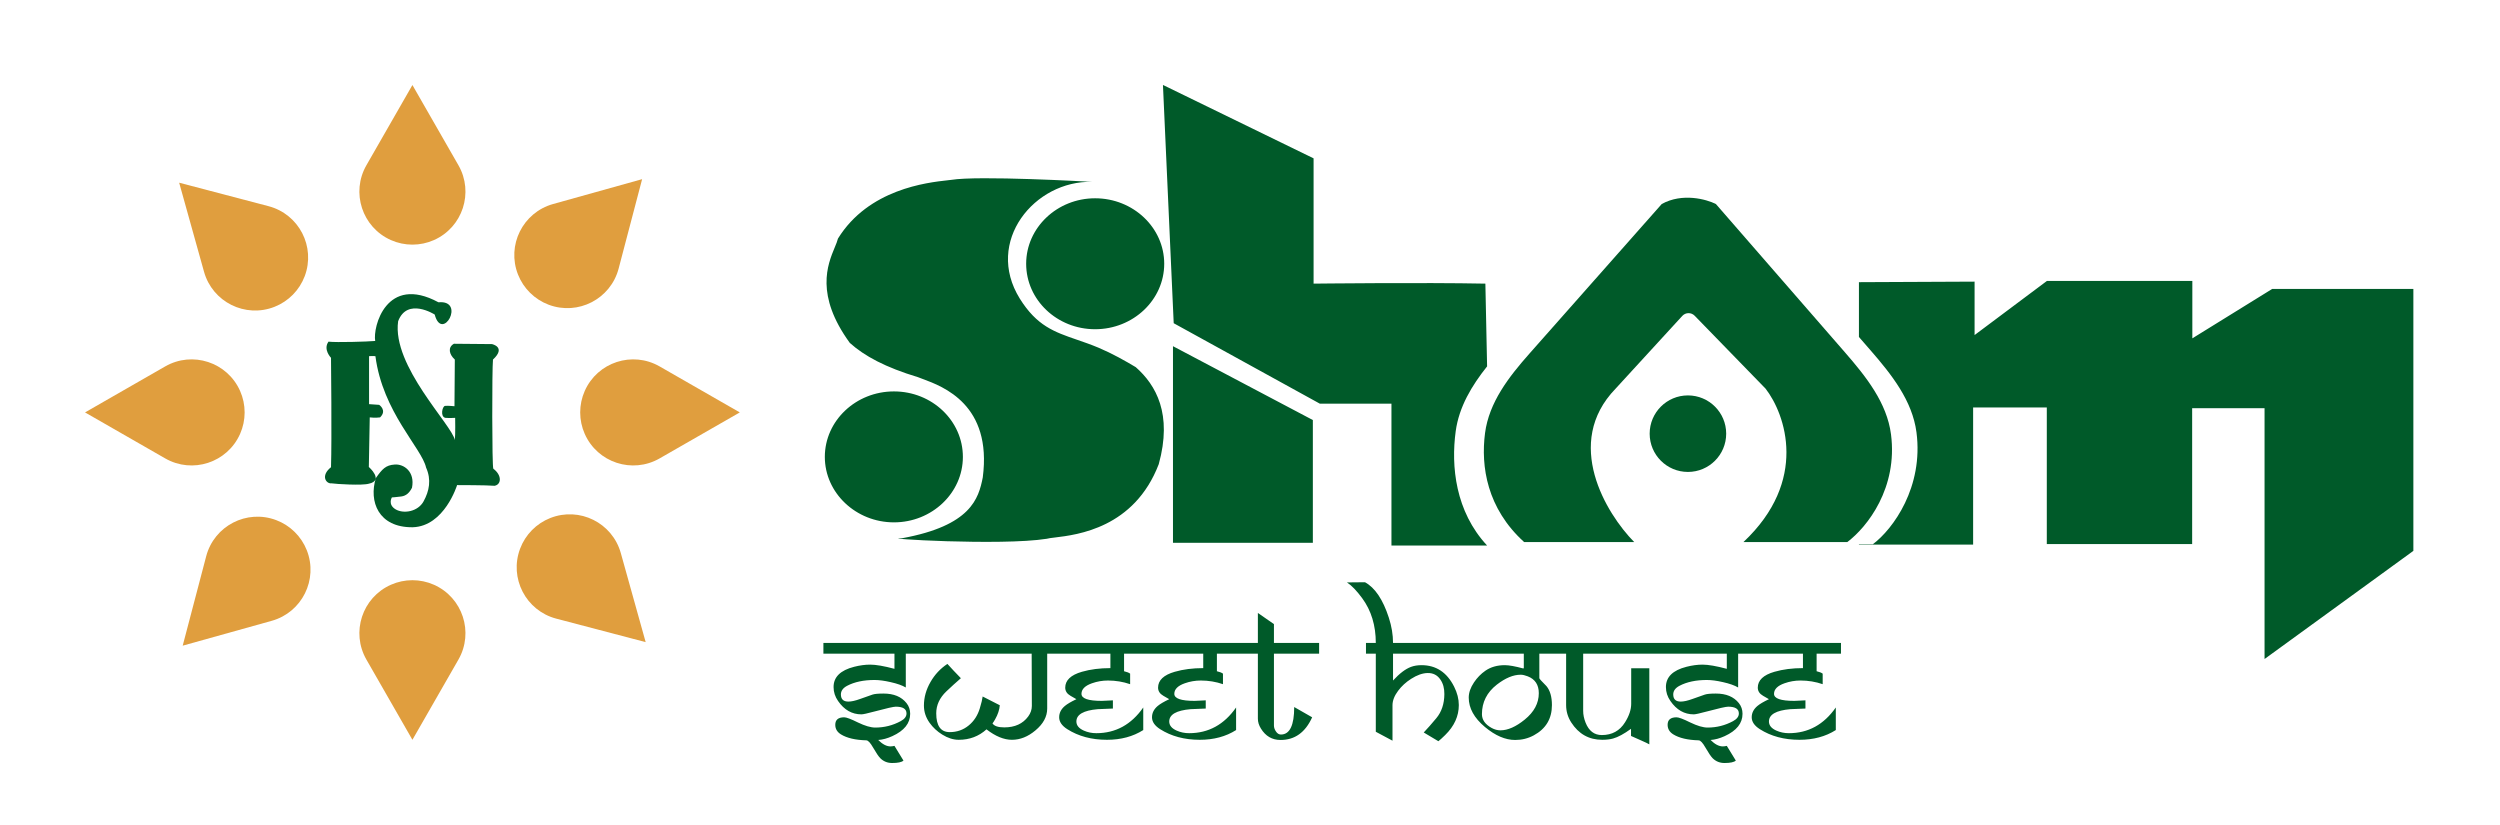 <svg width="588" height="194" viewBox="0 0 588 194" fill="none" xmlns="http://www.w3.org/2000/svg">
<path d="M97.001 20L107.82 38.861C111.502 45.28 108.817 53.474 102.051 56.47V56.47C98.835 57.894 95.168 57.894 91.953 56.471V56.471C85.185 53.474 82.5 45.279 86.183 38.859L97.001 20Z" fill="#E09E3E"/>
<path d="M97.001 174L107.82 155.139C111.502 148.72 108.817 140.526 102.051 137.53V137.53C98.835 136.106 95.168 136.106 91.953 137.53V137.53C85.185 140.525 82.5 148.721 86.183 155.14L97.001 174Z" fill="#E09E3E"/>
<path d="M174 97L155.139 107.819C148.72 111.501 140.526 108.816 137.53 102.05V102.05C136.106 98.834 136.106 95.167 137.53 91.952V91.952C140.525 85.184 148.721 82.499 155.14 86.181L174 97Z" fill="#E09E3E"/>
<path d="M20 97L38.861 107.819C45.28 111.501 53.474 108.816 56.47 102.05V102.05C57.894 98.834 57.894 95.167 56.471 91.952V91.952C53.474 85.184 45.279 82.499 38.859 86.181L20 97Z" fill="#E09E3E"/>
<path d="M151.861 151.029L130.832 145.504C123.675 143.623 119.72 135.96 122.333 129.037V129.037C123.575 125.747 126.148 123.134 129.419 121.842V121.842C136.302 119.123 144.025 122.96 146.015 130.088L151.861 151.029Z" fill="#E09E3E"/>
<path d="M42.139 42.971L47.985 63.913C49.975 71.041 57.697 74.878 64.58 72.159V72.159C67.851 70.867 70.424 68.254 71.666 64.965V64.965C74.28 58.041 70.325 50.377 63.167 48.496L42.139 42.971Z" fill="#E09E3E"/>
<path d="M42.971 151.861L48.496 130.831C50.377 123.674 58.04 119.719 64.963 122.333V122.333C68.253 123.574 70.866 126.148 72.158 129.418V129.418C74.877 136.301 71.04 144.025 63.912 146.015L42.971 151.861Z" fill="#E09E3E"/>
<path d="M151.027 42.139L130.085 47.986C122.957 49.975 119.12 57.698 121.839 64.58V64.58C123.131 67.851 125.744 70.424 129.033 71.666V71.666C135.957 74.28 143.621 70.325 145.502 63.167L151.027 42.139Z" fill="#E09E3E"/>
<path fill-rule="evenodd" clip-rule="evenodd" d="M102.218 73.967C102.218 73.967 95.779 69.87 93.642 75.552C92.146 86.068 106.359 99.999 106.973 103.496C107.134 102.294 107.053 98.278 107.053 98.278C107.053 98.278 105.637 98.36 104.756 98.278C103.5 98.032 104.008 95.547 104.676 95.465C105.344 95.383 106.893 95.547 106.893 95.547C106.893 95.547 106.973 85.713 106.973 84.566C105.637 83.364 105.263 81.698 106.759 80.851C108.977 80.851 115.709 80.933 115.709 80.933C115.709 80.933 119.129 81.616 115.95 84.566C115.709 86.696 115.709 109.915 116.03 110.243C118.087 111.772 117.953 113.958 116.324 114.258C114.56 114.094 107.508 114.094 107.508 114.094C107.508 114.094 104.542 123.791 97.062 124.01C88.994 124.092 86.696 117.946 88.406 112.428C89.902 110.325 90.704 109.396 92.841 109.259C94.978 109.095 97.65 110.926 96.901 114.722C96.314 115.87 95.566 116.607 94.39 116.771C93.215 116.935 92.173 116.99 92.173 116.99C92.173 116.99 91.131 118.656 93.055 119.803C94.978 120.923 98.317 120.322 99.626 117.918C100.962 115.487 101.497 112.838 100.214 109.969C99.172 105.353 90.009 96.94 88.299 83.774C87.711 83.692 86.803 83.774 86.803 83.774V95.055L89.181 95.219C89.181 95.219 91.104 96.503 89.394 98.169C88.299 98.333 86.963 98.169 86.963 98.169L86.75 109.833C86.75 109.833 90.383 113.002 86.75 113.766C85.2 114.231 79.056 113.848 78.014 113.684C76.678 113.848 75.342 111.882 77.853 109.888C78.067 103.386 77.853 84.156 77.853 84.156C77.853 84.156 75.93 82.189 77.266 80.359C79.189 80.578 86.456 80.359 88.246 80.195C87.658 76.945 90.837 64.461 103.126 71.099C109.645 70.498 104.008 80.578 102.245 73.995L102.218 73.967Z" fill="#005A29"/>
<path fill-rule="evenodd" clip-rule="evenodd" d="M210.257 92.061C219.221 92.061 226.47 98.967 226.47 107.46C226.47 115.953 219.178 122.859 210.257 122.859C201.335 122.859 194 115.953 194 107.46C194 98.967 201.292 92.061 210.257 92.061ZM257.568 46.637C266.533 46.637 273.825 53.543 273.825 62.036C273.825 70.529 266.533 77.434 257.568 77.434C248.603 77.434 241.354 70.529 241.354 62.036C241.354 53.543 248.646 46.637 257.568 46.637ZM437.221 79.257L439.92 82.359C444.862 88.039 449.78 94.216 450.755 101.681C452.434 114.535 445.287 124.405 440.5 128H437.221V128.092H464.079V95.836H481.408V127.963H515.594V96.007H532.622V155L567.624 129.564V67.955H534.424L515.637 79.579V66.068H481.45L464.422 78.807V66.239L437.264 66.368L437.221 66.325V79.257ZM275.884 81.424V127.663H308.783V98.795L275.884 81.424ZM273.527 20L276.055 76.019L310.413 94.935H327.27V128.306H349.766C342.302 120.285 341.254 109.661 342.385 101.398C343.169 95.676 346.156 90.704 349.765 86.171C349.551 75.171 349.36 66.711 349.36 66.711C334.819 66.411 308.955 66.711 308.955 66.711V37.243L273.57 20H273.527ZM256.925 42.776L256.88 42.774L256.968 42.776H256.925ZM256.88 42.774C255.667 42.705 230.09 41.258 223.725 42.305C223.486 42.334 223.201 42.366 222.875 42.402L222.875 42.402C218.056 42.937 204.28 44.465 197.088 56.116C196.953 56.685 196.669 57.369 196.335 58.174C194.652 62.228 191.682 69.38 199.876 80.651C203.308 83.74 208.241 86.399 215.919 88.715C216.222 88.84 216.59 88.976 217.011 89.131C221.821 90.909 233.394 95.187 231.146 112.307C230.159 117.282 228.358 123.631 212.187 126.59C205.667 126.59 235.392 128.435 246.201 126.719C246.555 126.607 247.217 126.528 248.11 126.421C253.392 125.787 266.778 124.181 272.538 109.176C275.798 97.38 271.895 90.56 267.133 86.356C264.688 84.898 261.686 83.182 258.34 81.767C256.53 81.013 254.853 80.436 253.282 79.895C247.967 78.065 243.859 76.651 239.853 70.228C231.507 56.789 243.362 42.41 256.88 42.774Z" fill="#005A29"/>
<path d="M444.767 102.177C446.383 114.713 439.247 123.916 434.473 127.5H410.048C425.413 113.065 419.93 97.428 415.267 91.413L398.582 74.258C397.78 73.434 396.451 73.454 395.674 74.301L379.986 91.413C367.628 104.169 377.76 120.786 384.37 127.5H358.484C349.742 119.582 348.259 109.719 349.281 101.863C350.22 94.638 354.87 88.654 359.697 83.196L390.842 47.983C395.685 45.297 401.35 46.864 403.576 47.983L433.92 82.859C438.862 88.539 443.804 94.71 444.767 102.177Z" fill="#005A29"/>
<circle cx="397" cy="102" r="9" fill="#005A29"/>
<path d="M215.332 153.739H213.043V161.696C212.218 161.206 211.028 160.786 209.474 160.437C208.018 160.101 206.759 159.933 205.695 159.933C203.133 159.933 200.985 160.388 199.249 161.297C198.269 161.815 197.779 162.494 197.779 163.334C197.779 164.454 198.367 165.014 199.543 165.014C200.257 165.014 201.188 164.804 202.335 164.384C203.077 164.118 204.029 163.782 205.191 163.376C205.681 163.208 206.549 163.124 207.794 163.124C210.216 163.124 212.022 163.873 213.211 165.371C213.785 166.084 214.072 166.924 214.072 167.89C214.072 170.116 212.673 171.865 209.873 173.139C208.711 173.671 207.605 173.972 206.556 174.042C207.563 175.05 208.522 175.554 209.432 175.554C209.726 175.554 210.041 175.512 210.377 175.428L212.498 178.892C212.064 179.27 211.175 179.459 209.831 179.459C208.739 179.459 207.815 179.088 207.06 178.346C206.654 177.94 206.08 177.093 205.338 175.806C204.708 174.7 204.183 174.14 203.763 174.126C201.174 174.056 199.179 173.587 197.779 172.719C196.897 172.173 196.457 171.424 196.457 170.473C196.457 169.297 197.156 168.709 198.556 168.709C199.074 168.709 200.152 169.115 201.79 169.927C203.441 170.725 204.799 171.124 205.863 171.124C207.99 171.124 209.985 170.62 211.847 169.612C212.757 169.122 213.211 168.52 213.211 167.806C213.211 166.742 212.372 166.21 210.692 166.21C210.174 166.21 208.501 166.588 205.674 167.344C204.008 167.792 202.986 168.016 202.608 168.016C200.383 168.016 198.549 166.966 197.107 164.867C196.408 163.859 196.058 162.774 196.058 161.612C196.044 159.247 197.66 157.651 200.908 156.825C202.237 156.489 203.49 156.321 204.666 156.321C206.01 156.321 207.913 156.65 210.377 157.308V153.739H193.664V151.219H215.332V153.739ZM248.275 151.219L248.233 153.739H246.301V166.651C246.301 168.541 245.377 170.256 243.53 171.795C241.78 173.265 239.939 174 238.008 174C236.132 174 234.138 173.181 232.024 171.543C230.218 173.181 228.042 174 225.494 174C224.22 174 222.933 173.594 221.631 172.782C220.427 172.04 219.426 171.11 218.628 169.99C217.747 168.744 217.306 167.4 217.306 165.958C217.306 164.041 217.824 162.186 218.859 160.395C219.853 158.659 221.176 157.245 222.828 156.153C223.751 157.175 224.808 158.295 225.998 159.513C224.864 160.493 223.723 161.528 222.576 162.62C220.994 164.132 220.203 165.847 220.203 167.764C220.203 170.718 221.26 172.194 223.374 172.194C225.081 172.194 226.572 171.669 227.846 170.62C229.077 169.612 229.945 168.275 230.449 166.609C230.827 165.364 231.051 164.433 231.121 163.817L235.152 165.875C235.068 166.938 234.704 168.037 234.061 169.171C233.767 169.689 233.557 170.011 233.431 170.137C233.837 170.767 234.76 171.082 236.202 171.082C238.694 171.082 240.569 170.228 241.829 168.52C242.403 167.736 242.69 166.91 242.69 166.042L242.648 153.739H214.828V151.219H248.275ZM270.111 153.739H264.379V157.875C265.037 158.029 265.513 158.218 265.807 158.442V160.919C264.141 160.346 262.405 160.059 260.6 160.059C259.298 160.059 258.038 160.276 256.82 160.709C255.197 161.283 254.378 162.102 254.364 163.166C254.336 164.286 255.924 164.846 259.13 164.846C259.2 164.846 259.655 164.825 260.495 164.783L261.754 164.72V166.651C259.851 166.707 258.661 166.756 258.185 166.798C254.84 167.092 253.167 168.058 253.167 169.696C253.167 170.606 253.748 171.319 254.91 171.837C255.819 172.243 256.799 172.446 257.849 172.446C262.398 172.446 266.08 170.431 268.893 166.399V171.711C266.486 173.237 263.637 174 260.348 174C256.75 174 253.643 173.167 251.025 171.501C249.752 170.69 249.115 169.759 249.115 168.709C249.115 167.687 249.563 166.798 250.458 166.042C251.004 165.581 251.907 165.049 253.167 164.447L251.781 163.649C250.955 163.173 250.542 162.536 250.542 161.738C250.542 160.003 251.851 158.757 254.469 158.001C256.456 157.427 258.689 157.14 261.167 157.14V153.739H247.708V151.219H270.111V153.739ZM291.947 153.739H286.215V157.875C286.873 158.029 287.349 158.218 287.643 158.442V160.919C285.977 160.346 284.241 160.059 282.436 160.059C281.134 160.059 279.874 160.276 278.656 160.709C277.033 161.283 276.214 162.102 276.2 163.166C276.172 164.286 277.76 164.846 280.966 164.846C281.036 164.846 281.491 164.825 282.331 164.783L283.59 164.72V166.651C281.687 166.707 280.497 166.756 280.021 166.798C276.676 167.092 275.003 168.058 275.003 169.696C275.003 170.606 275.584 171.319 276.746 171.837C277.655 172.243 278.635 172.446 279.685 172.446C284.234 172.446 287.916 170.431 290.729 166.399V171.711C288.321 173.237 285.473 174 282.184 174C278.586 174 275.479 173.167 272.861 171.501C271.588 170.69 270.951 169.759 270.951 168.709C270.951 167.687 271.399 166.798 272.294 166.042C272.84 165.581 273.743 165.049 275.003 164.447L273.617 163.649C272.791 163.173 272.378 162.536 272.378 161.738C272.378 160.003 273.687 158.757 276.305 158.001C278.292 157.427 280.525 157.14 283.002 157.14V153.739H269.544V151.219H291.947V153.739ZM310.255 153.739H299.631V170.641C299.631 171.117 299.785 171.578 300.093 172.026C300.415 172.516 300.807 172.761 301.269 172.761C303.355 172.761 304.397 170.606 304.397 166.294L308.618 168.709C307.008 172.278 304.516 174.056 301.143 174.042C299.183 174.028 297.658 173.132 296.566 171.354C296.09 170.585 295.852 169.815 295.852 169.045V153.739H291.464V151.219H295.852V144.165L299.631 146.789V151.219H310.255V153.739ZM344.584 153.739H327.64V160.059C329.166 158.393 330.58 157.322 331.881 156.846C332.609 156.58 333.428 156.447 334.338 156.447C337.753 156.447 340.308 158.127 342.001 161.486C342.743 162.956 343.114 164.405 343.114 165.833C343.114 168.436 342.043 170.788 339.902 172.887C339.188 173.587 338.656 174.07 338.306 174.336L334.863 172.278C335.731 171.368 336.717 170.249 337.823 168.919C339.069 167.421 339.699 165.532 339.713 163.25C339.727 161.892 339.419 160.758 338.789 159.849C338.075 158.785 337.067 158.267 335.766 158.295C334.562 158.323 333.274 158.778 331.902 159.66C330.671 160.444 329.649 161.381 328.837 162.473C327.955 163.649 327.514 164.783 327.514 165.875V174.21L323.588 172.11V153.739H321.278V151.219H323.588C323.588 147.104 322.517 143.591 320.375 140.679C319.088 138.93 317.898 137.698 316.806 136.984L321.047 136.942C323.399 138.23 325.268 141.008 326.653 145.277C327.311 147.307 327.64 149.288 327.64 151.219H344.584V153.739ZM366.777 153.739H362.053V159.513C362.053 159.639 362.613 160.262 363.732 161.381C364.586 162.417 365.013 163.901 365.013 165.833C365.013 169.038 363.592 171.41 360.751 172.95C359.407 173.678 357.944 174.042 356.363 174.042C354.067 174.042 351.702 173.027 349.266 170.998C346.719 168.87 345.445 166.56 345.445 164.069C345.445 162.921 345.858 161.731 346.684 160.5C347.425 159.394 348.321 158.477 349.371 157.749C350.631 156.881 352.15 156.447 353.927 156.447C354.907 156.447 356.356 156.706 358.273 157.224C358.357 157.224 358.399 157.168 358.399 157.056V153.739H343.996V151.219H366.777V153.739ZM361.927 163.04C361.927 161.066 361.059 159.744 359.323 159.072C358.679 158.82 358.126 158.694 357.665 158.694C355.929 158.694 354.06 159.471 352.059 161.024C349.721 162.844 348.552 165.161 348.552 167.974C348.552 169.29 349.308 170.368 350.82 171.208C351.506 171.585 352.199 171.774 352.898 171.774C354.634 171.774 356.538 170.935 358.609 169.255C360.821 167.463 361.927 165.392 361.927 163.04ZM389.936 153.739H372.362V167.197C372.362 168.093 372.551 169.017 372.929 169.969C373.699 171.914 374.972 172.887 376.75 172.887C379.144 172.887 380.963 171.886 382.209 169.885C383.175 168.345 383.658 166.896 383.658 165.539V157.182H387.92V175.071C387.584 174.875 386.954 174.574 386.03 174.168L383.616 173.097V171.417C381.964 172.621 380.55 173.384 379.375 173.706C378.661 173.902 377.814 174 376.834 174C373.727 174 371.298 172.635 369.548 169.906C368.75 168.66 368.352 167.302 368.352 165.833V153.739H365.811V151.219H389.936V153.739ZM411.1 153.739H408.811V161.696C407.985 161.206 406.795 160.786 405.242 160.437C403.786 160.101 402.526 159.933 401.462 159.933C398.901 159.933 396.752 160.388 395.017 161.297C394.037 161.815 393.547 162.494 393.547 163.334C393.547 164.454 394.135 165.014 395.311 165.014C396.024 165.014 396.955 164.804 398.103 164.384C398.845 164.118 399.797 163.782 400.958 163.376C401.448 163.208 402.316 163.124 403.562 163.124C405.984 163.124 407.789 163.873 408.979 165.371C409.553 166.084 409.84 166.924 409.84 167.89C409.84 170.116 408.44 171.865 405.641 173.139C404.479 173.671 403.373 173.972 402.323 174.042C403.331 175.05 404.29 175.554 405.2 175.554C405.494 175.554 405.809 175.512 406.145 175.428L408.265 178.892C407.831 179.27 406.942 179.459 405.599 179.459C404.507 179.459 403.583 179.088 402.827 178.346C402.421 177.94 401.847 177.093 401.105 175.806C400.476 174.7 399.951 174.14 399.531 174.126C396.941 174.056 394.947 173.587 393.547 172.719C392.665 172.173 392.224 171.424 392.224 170.473C392.224 169.297 392.924 168.709 394.324 168.709C394.842 168.709 395.919 169.115 397.557 169.927C399.209 170.725 400.567 171.124 401.63 171.124C403.758 171.124 405.753 170.62 407.614 169.612C408.524 169.122 408.979 168.52 408.979 167.806C408.979 166.742 408.139 166.21 406.459 166.21C405.942 166.21 404.269 166.588 401.441 167.344C399.776 167.792 398.754 168.016 398.376 168.016C396.15 168.016 394.317 166.966 392.875 164.867C392.175 163.859 391.825 162.774 391.825 161.612C391.811 159.247 393.428 157.651 396.675 156.825C398.005 156.489 399.258 156.321 400.434 156.321C401.777 156.321 403.681 156.65 406.145 157.308V153.739H389.432V151.219H411.1V153.739ZM432.999 153.739H427.267V157.875C427.924 158.029 428.4 158.218 428.694 158.442V160.919C427.029 160.346 425.293 160.059 423.487 160.059C422.186 160.059 420.926 160.276 419.708 160.709C418.084 161.283 417.265 162.102 417.251 163.166C417.223 164.286 418.812 164.846 422.018 164.846C422.088 164.846 422.542 164.825 423.382 164.783L424.642 164.72V166.651C422.738 166.707 421.549 166.756 421.073 166.798C417.727 167.092 416.055 168.058 416.055 169.696C416.055 170.606 416.636 171.319 417.797 171.837C418.707 172.243 419.687 172.446 420.737 172.446C425.286 172.446 428.967 170.431 431.781 166.399V171.711C429.373 173.237 426.525 174 423.235 174C419.638 174 416.531 173.167 413.913 171.501C412.639 170.69 412.002 169.759 412.002 168.709C412.002 167.687 412.45 166.798 413.346 166.042C413.892 165.581 414.795 165.049 416.055 164.447L414.669 163.649C413.843 163.173 413.43 162.536 413.43 161.738C413.43 160.003 414.739 158.757 417.356 158.001C419.344 157.427 421.577 157.14 424.054 157.14V153.739H410.596V151.219H432.999V153.739Z" fill="#005A29"/>
</svg>
